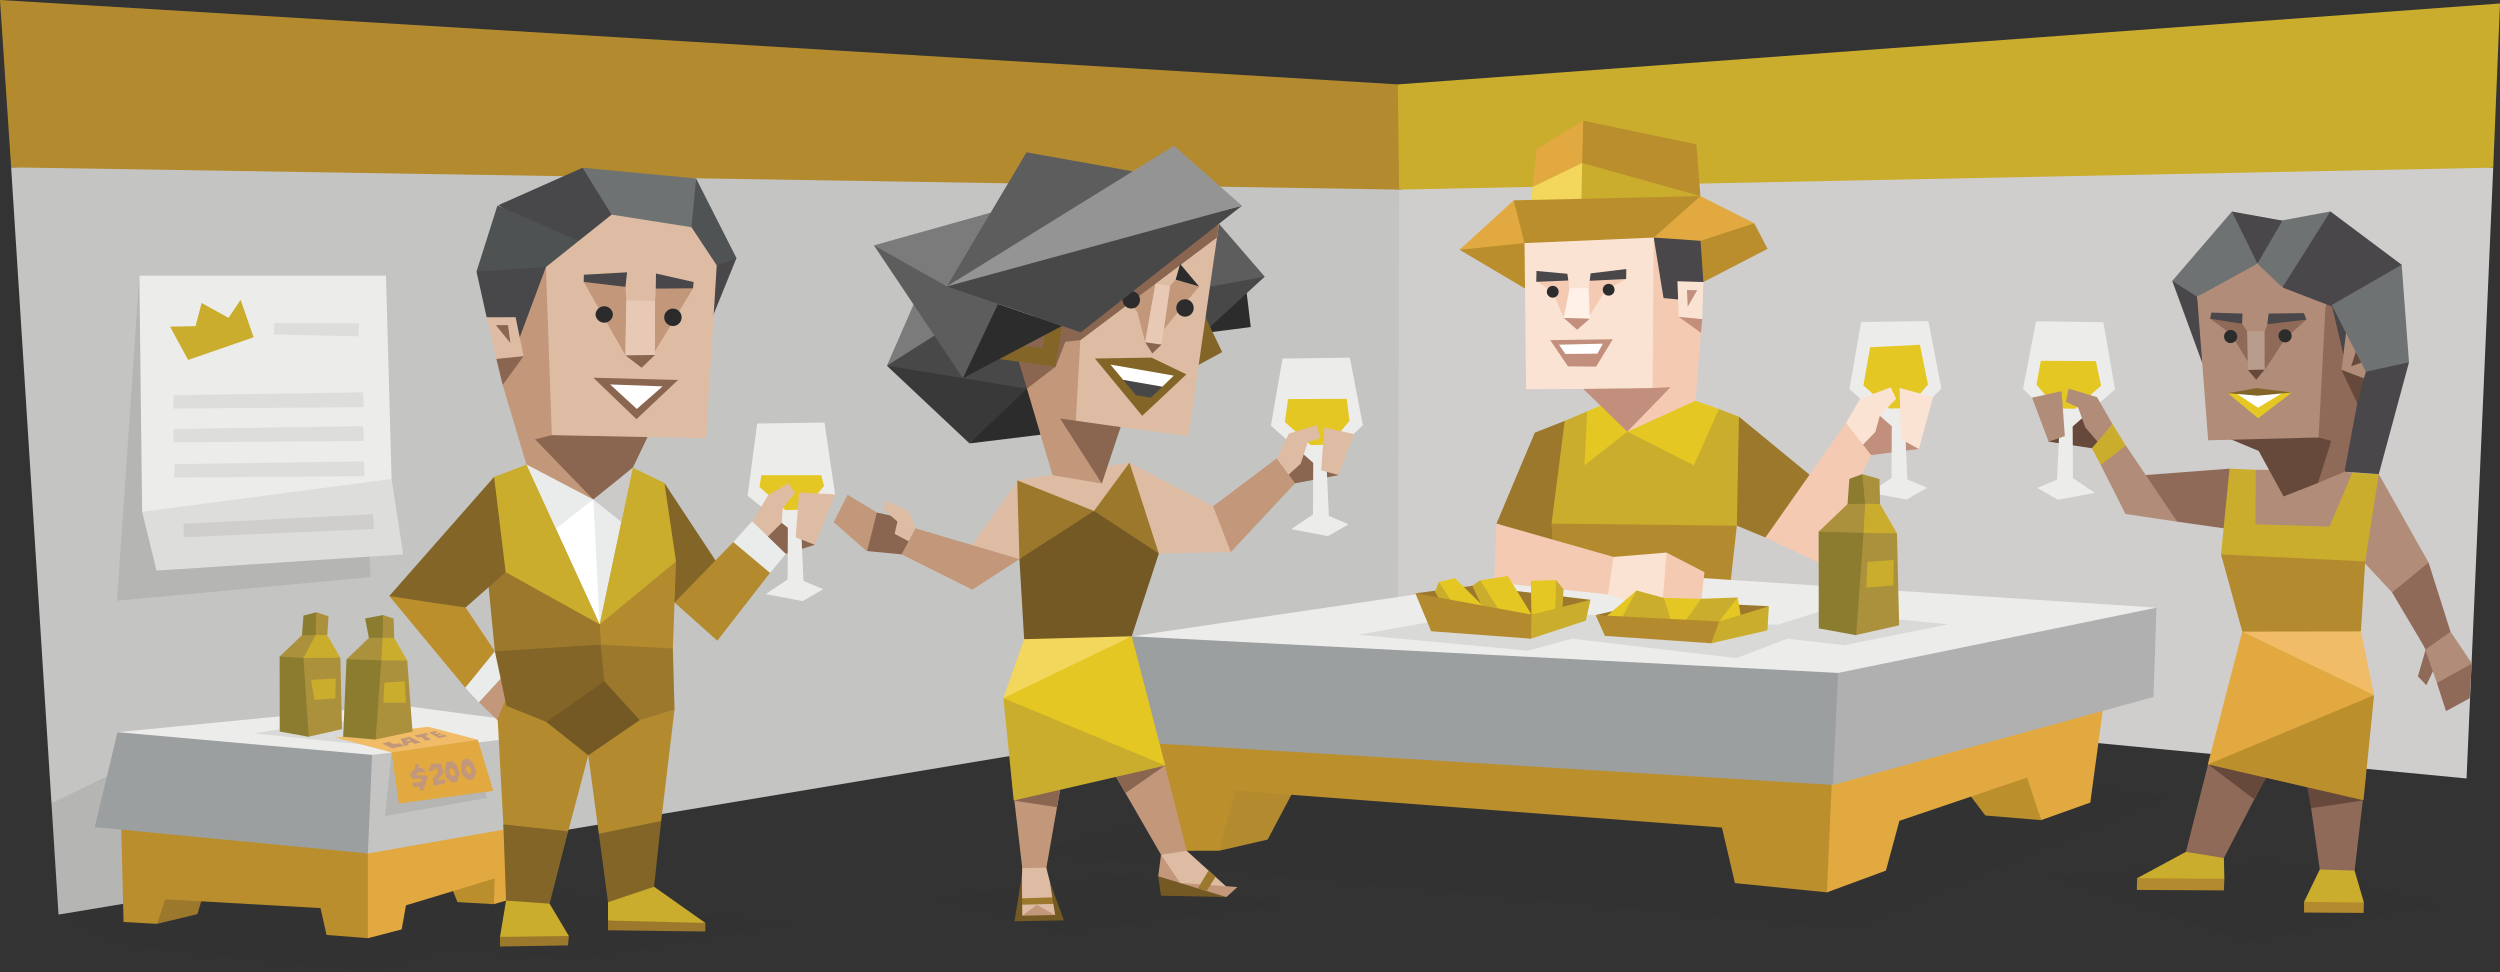 <svg xmlns="http://www.w3.org/2000/svg" viewBox="0 0 900 350"><rect x="0" y="0" width="900" height="350" fill="#333333" stroke="none"/><defs><style>.cls-1{fill:#d0cecd;}.cls-2,.cls-35{fill:#cbad2d;}.cls-3{fill:#c4c4c2;}.cls-4,.cls-43{fill:#b38b2e;}.cls-5,.cls-7{fill:#2c2b2b;opacity:0.1;}.cls-14,.cls-15,.cls-16,.cls-19,.cls-20,.cls-21,.cls-22,.cls-35,.cls-36,.cls-37,.cls-43,.cls-44,.cls-45,.cls-46,.cls-47,.cls-48,.cls-49,.cls-5,.cls-59,.cls-60,.cls-61,.cls-62,.cls-63,.cls-64,.cls-65,.cls-66,.cls-67,.cls-68,.cls-69,.cls-70,.cls-71,.cls-72{fill-rule:evenodd;}.cls-29,.cls-47,.cls-6,.cls-65{fill:#2b2c2b;}.cls-47,.cls-6{fill-opacity:0.1;}.cls-8{fill:#dddddc;}.cls-20,.cls-9{fill:#ececeb;}.cls-10{fill:#ba8e2d;}.cls-11,.cls-64{fill:#9c782c;}.cls-12,.cls-14{fill:#e1a940;}.cls-13,.cls-46{fill:#9b9fa0;}.cls-15,.cls-33{fill:#f0bc67;}.cls-16,.cls-52{fill:#c2977a;}.cls-17{fill:#ab913c;}.cls-18{fill:#8c7c2f;}.cls-19,.cls-26{fill:#66493b;}.cls-21,.cls-31{fill:#e4c723;}.cls-22,.cls-24{fill:#b08c79;}.cls-23{fill:#906a59;}.cls-25{fill:#494749;}.cls-27{fill:#6f7273;}.cls-28{fill:#b89d8d;}.cls-30,.cls-61{fill:#fff;}.cls-32,.cls-60{fill:#836528;}.cls-34,.cls-44{fill:#bc8f2d;}.cls-36,.cls-39{fill:#c18f7c;}.cls-37,.cls-41{fill:#fbe3d4;}.cls-38{fill:#f4cab2;}.cls-40{fill:#f3d65c;}.cls-42{fill:#fff0e8;}.cls-45{fill:#b0b0b0;}.cls-48,.cls-51{fill:#8a6651;}.cls-49,.cls-54{fill:#debca4;}.cls-50,.cls-59{fill:#eaeceb;}.cls-53{fill:#484749;}.cls-55{fill:#4f5353;}.cls-56{fill:#4f5253;}.cls-57,.cls-69{fill:#e8c9b6;}.cls-58{fill:#2a2a2a;}.cls-62,.cls-73{fill:#755924;}.cls-63{fill:#cbcac8;}.cls-66{fill:#7c7b7b;}.cls-67{fill:#5d5d5d;}.cls-68{fill:#494849;}.cls-70{fill:#474748;}.cls-71{fill:#959494;}.cls-72{fill:#383938;}</style></defs><title>explorers_Entertainer_ESFP_introduction</title><g id="ILLUSTRATION_copy_2" data-name="ILLUSTRATION copy 2"><g id="wall_copy_2" data-name="wall copy 2"><polygon class="cls-1" points="486.16 82.88 503.68 68.25 672.86 39.65 897.56 60.35 887.96 280.25 488.17 241.88 486.16 82.88"/><polygon class="cls-2" points="486.16 82.88 503.22 30.38 900 1.25 897.56 60.35 503.68 68.25 486.16 82.88"/><polygon class="cls-3" points="4.01 60.25 351.17 47.58 503.68 68.25 503.22 248.88 21.07 329.25 4.01 60.25"/><polygon class="cls-4" points="0 0 503.22 30.38 503.68 68.25 4.01 60.25 0 0"/></g><g id="shadows_copy_2" data-name="shadows copy 2"><polygon class="cls-5" points="284.62 332.25 221.16 327.58 230.1 325.58 155.85 314.58 47.16 275.25 18.39 289.25 21.07 329.25 45.82 340.25 134.45 350 159.3 341.38 208.11 345.17 284.62 332.25"/><polygon class="cls-6" points="462.37 325.72 402.41 315.19 337.62 323.14 381.53 335.59 462.37 325.72"/><polygon class="cls-6" points="462.88 284.92 369.73 306.75 666.22 334.25 779.6 286.92 730.43 281.25 462.88 284.92"/><polygon class="cls-6" points="738.46 315.75 817.73 310.25 876.92 325.75 809.2 338.75 738.46 315.75"/></g><g id="poster_copy_2" data-name="poster copy 2"><polygon class="cls-7" points="86.29 127.75 50.17 99.25 42.14 216.25 133.44 207.75 131.94 180.25 86.29 127.75"/><polygon class="cls-8" points="84.28 140.75 51.17 184.25 56.35 205.42 145.15 199.58 140.97 172.42 84.28 140.75"/><polygon class="cls-9" points="50.17 99.25 51.17 184.25 140.97 172.42 138.96 99.25 50.17 99.25"/><polygon class="cls-2" points="67.73 129.58 61.2 117.58 70.4 117.42 72.58 109.08 82.27 114.42 86.62 107.92 91.3 121.42 67.73 129.58"/><polygon class="cls-8" points="62.54 142.25 130.77 141.25 130.94 146.58 62.38 147.08 62.54 142.25"/><polygon class="cls-8" points="62.54 154.42 130.77 153.42 130.94 158.75 62.38 159.25 62.54 154.42"/><polygon class="cls-8" points="62.88 167.08 131.1 166.08 131.27 171.42 62.71 171.92 62.88 167.08"/><polygon class="cls-1" points="66.09 188.57 134.24 185.1 134.6 190.42 66.1 193.41 66.09 188.57"/><polygon class="cls-8" points="98.83 116.25 129.26 116.42 128.93 121.08 98.5 120.42 98.83 116.25"/></g><g id="left_table_copy_2" data-name="left table copy 2"><polygon class="cls-10" points="178.59 315.13 177.72 325.5 164.67 324.75 161.7 317.25 178.59 315.13"/><polygon class="cls-11" points="52.67 317.42 56.52 332.58 71.07 329.08 75.58 313.92 52.67 317.42"/><polygon class="cls-12" points="107.19 314.58 132.44 337.75 144.6 334.58 146.15 325.92 178.09 316.25 177.72 325.5 182.18 324.22 205.52 294.25 197.49 273.58 110.53 294.92 107.19 314.58"/><polygon class="cls-10" points="43.31 284.42 44.48 331.92 56.52 332.58 59.53 323.75 115.38 326.92 117.56 336.58 132.44 337.75 132.44 307.25 43.31 284.42"/><polygon class="cls-3" points="98.83 287.75 132.44 307.25 209.2 293.75 214.21 259.92 123.24 259.92 98.83 287.75"/><polygon class="cls-13" points="135.28 259.58 133.94 271.75 132.44 307.25 34.11 297.75 42.31 263.58 135.28 259.58"/><polygon class="cls-9" points="42.31 263.58 133.94 271.75 210.7 262.75 142.98 253.75 42.31 263.58"/><polygon class="cls-7" points="91.3 264 118.77 259.63 146.36 260.25 151.13 267.25 173.83 282.25 175.33 287.25 138.63 293.75 140.97 270.88 138.46 268.75 131.44 268.13 91.3 264"/></g><g id="bill_copy_2" data-name="bill copy 2"><polygon class="cls-14" points="141.97 268.38 140.97 270.88 143.6 289.25 177.59 284.69 172.01 266.31 141.97 268.38"/><polygon class="cls-15" points="120.65 265.5 140.97 270.88 172.01 266.31 154.14 261.63 120.65 265.5"/><polygon class="cls-16" points="154.05 279.26 149.77 279.04 150.48 278.07 153.34 278.07 152.13 276.46 150.85 276.52 150.6 275.12 149.55 275.12 149.44 276.68 147.41 278.7 148.5 280.31 151.76 280.31 151.87 281.36 148.5 281.85 148.68 283.34 151.03 283.2 151.12 284.5 152.85 284.39 152.26 283.12 152.96 283.08 154.05 279.26"/><polygon class="cls-16" points="154.2 277.43 155.25 275.04 158.74 274.82 159.71 278.29 157.39 280.76 160.2 280.54 160.31 281.96 156.26 282.89 155.7 280.46 157.76 277.99 157.12 276.46 155.4 277.55 154.2 277.43"/><path class="cls-16" d="M164.34,275.45l-1.47-1.38-2.21.2-.61,3.41.61,2.27,2.09,1.78,1.84-.32.94-3Zm-.9,4-1.1-.28-.65-1.66.45-.94h.53l.77.61.37,1.5Z"/><path class="cls-16" d="M170.23,274.59l-1.47-1.38-2.21.2-.61,3.41.61,2.27,2.09,1.78,1.84-.32.94-3Zm-.9,4-1.1-.28-.65-1.66.44-.94h.54l.77.61.37,1.5Z"/><polygon class="cls-16" points="141.66 267.84 140.06 267.03 137.62 267.69 141.22 269.38 145.45 268.56 144.07 267.59 141.66 267.84"/><path class="cls-16" d="M144.18,266l1.35,2.53,1.6-.31-.19-.75,1.38-.28,1,.59,2.28-.53-4.26-2Zm2.47.86-.16-.54.78-.27.58.56Z"/><polygon class="cls-16" points="154.53 264.5 153.35 263.94 149.14 264.81 150.5 265.53 151.58 265.28 153.21 266.66 155.31 266.19 152.96 264.86 154.53 264.5"/><polygon class="cls-16" points="159.78 264.48 158.22 264.95 157.7 264.69 159.08 264.25 158.29 263.86 157.01 264.31 156.58 264.06 157.51 263.56 156.76 263.2 154.5 263.72 158 265.7 160.97 265.05 159.78 264.48"/></g><g id="bottle_copy_2" data-name="bottle copy 2"><polygon class="cls-17" points="111.6 225.35 113.84 220.42 118.27 221.88 117.81 228.67 111.54 230.22 111.6 225.35"/><polygon class="cls-18" points="109.87 231.88 108.72 228.67 109.24 221.62 113.84 220.42 113.64 228.57 109.87 231.88"/><polygon class="cls-2" points="116.66 244.27 122.53 236.81 117.81 228.67 113.64 228.57 104.72 240.38 116.66 244.27"/><polygon class="cls-17" points="104.92 242.66 100.67 236.35 108.72 228.67 113.64 228.57 109.24 236.88 104.92 242.66"/><polygon class="cls-17" points="106.19 245.41 110.88 265.25 123.13 262.5 122.53 236.81 109.24 236.88 106.19 245.41"/><polygon class="cls-18" points="100.67 236.35 100.7 263.36 111.14 265.25 109.24 236.88 100.67 236.35"/><polygon class="cls-2" points="112 244.75 120.85 244.27 120.74 251.38 113.2 251.95 112 244.75"/><polygon class="cls-17" points="135.68 226.35 137.92 221.42 141.72 222.68 141.89 229.67 135.62 231.22 135.68 226.35"/><polygon class="cls-18" points="133.95 232.88 132.8 229.67 131.44 222.63 137.92 221.42 137.72 229.57 133.95 232.88"/><polygon class="cls-2" points="140.74 245.27 146.61 237.81 141.89 229.67 137.72 229.57 132.46 241.48 140.74 245.27"/><polygon class="cls-17" points="129 243.66 124.75 237.35 132.8 229.67 137.72 229.57 137.29 237.7 129 243.66"/><polygon class="cls-17" points="130.27 246.41 134.96 266.25 148.5 263.38 146.61 237.81 137.29 237.7 130.27 246.41"/><polygon class="cls-18" points="124.75 237.35 123.54 265.25 135.22 266.25 137.29 237.7 124.75 237.35"/><polygon class="cls-2" points="138.38 245.78 145.69 245.27 146.11 253 138.04 252.95 138.38 245.78"/></g><g id="right_character_copy_2" data-name="right character copy 2"><polygon class="cls-19" points="757.76 157.03 753.09 161.38 737.49 158.99 744.22 136.53 754.94 142.98 757.76 157.03"/><polygon class="cls-20" points="761.4 140.16 757.22 115.99 732.97 115.66 728.29 139.99 741.44 152.74 740.54 172.66 733.43 175.66 740.84 179.92 754.13 177.41 746.26 172.14 746.16 153.53 761.4 140.16"/><polygon class="cls-21" points="756.38 138.82 747.05 147.17 740.33 146.99 733.14 138.49 734.7 129.88 754.51 130 756.38 138.82"/><polygon class="cls-22" points="755.35 159.25 760.47 152.63 754.94 142.98 744.72 139.91 743.72 144.66 748.11 146.66 750.69 153.84 755.35 159.25"/><polygon class="cls-22" points="742.17 140.82 731.55 143.16 737.49 158.99 743.34 156.99 742.17 140.82"/><polygon class="cls-4" points="784.24 311.89 769.38 316.13 769.25 320.37 800.6 320.54 800.77 316.38 784.24 311.89"/><polygon class="cls-2" points="790.42 302.77 786.94 306.66 769.38 316.13 800.77 316.38 800.6 308.89 790.42 302.77"/><polygon class="cls-4" points="838.09 322.36 829.46 324.68 829.46 328.51 850.9 328.65 850.99 324.86 838.09 322.36"/><polygon class="cls-23" points="878.88 233.14 873.27 233.75 870.45 243.48 873.47 246.68 877.75 237.68 877.3 245.88 880.56 256 889.09 251.38 889.81 238.84 878.88 233.14"/><polygon class="cls-24" points="876.04 222.41 882.19 227.42 889.9 238.88 877.3 245.88 872.1 231.15 876.04 222.41"/><polygon class="cls-24" points="846.07 191.34 856.36 170.69 874.28 202.5 865.79 213.81 861.15 213.29 849.93 201.26 846.07 191.34"/><polygon class="cls-23" points="806.75 179.93 802.63 168.71 766.94 171.43 783.79 187.81 803.05 190.56 806.75 179.93"/><polygon class="cls-4" points="804.3 192.84 799.57 199.59 807.21 227.38 825.69 235.37 849.94 227.31 851.47 202.11 804.3 192.84"/><polygon class="cls-2" points="812.07 169.12 802.63 168.71 799.57 199.59 851.47 202.11 856.36 170.69 846.85 170.13 819.67 179.3 812.07 169.12"/><polygon class="cls-24" points="812.07 169.12 811.98 188.77 838.61 189.56 846.85 170.13 844.01 169.83 816.9 169.12 812.07 169.12"/><polygon class="cls-25" points="844.01 169.83 856.36 170.69 867.24 130.41 860.29 127.27 850.93 133.55 840.23 147.7 844.01 169.83"/><polygon class="cls-23" points="844.01 169.83 834.48 173.87 826.4 168.54 837.24 109.48 840.57 108.33 842.28 111.46 848.62 145.18 844.01 169.83"/><polygon class="cls-26" points="850.97 136.2 848.62 145.18 842.92 133.13 847.35 132.96 850.97 136.2"/><polygon class="cls-25" points="782.01 101.13 792.94 131.01 795.18 120.65 790.97 106.83 789.87 99.84 782.01 101.13"/><polygon class="cls-27" points="803.49 76.15 782.01 101.13 790.97 106.83 805.08 100.58 812.66 94.92 821.05 85.59 812.26 79.94 803.49 76.15"/><polygon class="cls-27" points="838.94 76.12 821.14 79.43 813.6 79.74 812.93 87.07 812.74 99.03 821.67 103.47 837.59 92.72 838.94 76.12"/><polygon class="cls-24" points="842.92 133.13 843.68 127.58 844.01 114.41 855.46 122.25 850.97 136.2 842.92 133.13"/><polygon class="cls-26" points="851.14 125.81 852.29 129.75 846.42 131.85 848.67 124.94 851.14 125.81"/><polygon class="cls-25" points="864.6 95.32 838.94 76.12 821.67 103.47 828.61 110.49 837.24 109.48 842.28 111.46 857.24 110.47 864.6 95.32"/><polygon class="cls-26" points="822.07 178.71 834.48 173.87 839.25 158.71 834.69 157.48 798 156 813.14 162.36 822.07 178.71"/><polygon class="cls-25" points="843.62 127.66 839.42 109.81 846 108.08 843.62 127.66"/><polygon class="cls-25" points="803.49 76.15 812.66 94.92 821.67 79.43 803.49 76.15"/><polygon class="cls-24" points="837.24 109.48 834.69 157.48 794.94 158.51 790.97 106.83 812.66 94.92 821.67 103.47 837.24 109.48"/><polygon class="cls-26" points="812.24 132.17 809.25 133.18 812.25 136.68 815.26 133.06 812.24 132.17"/><path class="cls-23" d="M795.76,114.8l3.45-.87,7.93,2.63,1.82,2.6,2.53,7.24-2.08,4s-5.82-9.27-5.86-9.65S795.76,114.8,795.76,114.8Z"/><polygon class="cls-23" points="815.26 119.31 813.17 124.88 815.43 132.98 822.8 121.72 830.33 115.06 826.06 113.86 816.38 116.64 815.26 119.31"/><polygon class="cls-28" points="808.96 119.16 815.26 119.31 815.26 133.06 809.25 133.18 808.96 119.16"/><polygon class="cls-25" points="796.09 112.53 795.66 114.77 807.14 116.56 807.31 112.89 796.09 112.53"/><polygon class="cls-25" points="816.71 112.89 816.22 116.72 830.33 115.06 829.39 112.72 816.71 112.89"/><path class="cls-29" d="M803,118.79a2.36,2.36,0,1,1-2.33,2.39A2.36,2.36,0,0,1,803,118.79Z"/><path class="cls-29" d="M822.61,118.54a2.36,2.36,0,1,1-2.33,2.38A2.36,2.36,0,0,1,822.61,118.54Z"/><polygon class="cls-27" points="867.24 130.41 864.6 95.32 839.42 109.81 851.7 133.82 867.24 130.41"/><polygon class="cls-30" points="812.24 141.26 804.2 141.67 812.69 147.93 823.23 141.51 812.24 141.26"/><polygon class="cls-31" points="802.06 141.59 812.93 150.59 825.04 141.31 821.88 141.35 812.89 146.78 804.69 141.39 802.06 141.59"/><polygon class="cls-32" points="812.43 139.72 801.94 141.55 812.73 142.44 825.04 141.31 812.43 139.72"/><polygon class="cls-24" points="756.27 167.38 765.18 185.04 783.79 187.81 765.3 160.38 759.85 160.82 756.27 167.38"/><polygon class="cls-23" points="873.27 233.75 861.15 213.29 874.28 202.5 882.19 227.42 873.27 233.75"/><polygon class="cls-23" points="851.6 279.74 847.69 313.12 846.03 323.64 838.3 323.72 835.12 313 830.32 278.94 851.6 279.74"/><polygon class="cls-26" points="850.68 288.02 850.6 288.19 832.03 290.92 829.8 279.28 838.14 280.64 850.68 288.02"/><polygon class="cls-23" points="820.01 271.41 800.6 308.89 786.92 306.68 795.5 272.86 820.01 271.41"/><polygon class="cls-26" points="817.26 277.74 811.42 287.67 794.91 275.18 794.91 275.18 801.07 274.52 817.26 277.74"/><polygon class="cls-33" points="807.21 227.38 849.94 227.31 854.67 250.25 827.83 238.98 807.21 227.38"/><polygon class="cls-12" points="794.83 275.18 841.96 267.64 854.67 250.25 807.21 227.38 794.83 275.18"/><polygon class="cls-34" points="794.83 275.18 850.85 288.1 854.67 250.25 794.83 275.18"/><polygon class="cls-2" points="829.46 324.68 835.12 313 847.65 313.43 851.01 324.92 829.46 324.68"/><polygon class="cls-35" points="760.47 152.63 753.09 161.38 756.27 167.38 765.3 160.38 760.47 152.63"/></g><g id="midle_character_copy_2" data-name="midle character copy 2"><polygon class="cls-36" points="666.71 159.31 673.58 163.83 690.8 161.63 682.8 134.96 670.07 142.61 666.71 159.31"/><polygon class="cls-20" points="665.8 140.08 669.99 115.92 694.23 115.58 698.91 139.92 685.76 152.67 686.67 172.59 693.77 175.58 686.36 179.84 673.08 177.33 680.95 172.06 681.04 153.45 665.8 140.08"/><polygon class="cls-21" points="670.82 138.75 680.16 147.09 686.87 146.92 694.07 138.42 691.18 124.13 673.24 125 670.82 138.75"/><polygon class="cls-37" points="669.84 160.94 664.55 152.25 669.63 143.56 680.66 139.44 682.61 143.56 676.78 149.56 675.11 155.51 669.84 160.94"/><polygon class="cls-37" points="683.86 139.67 695.9 142.94 690.8 161.63 684.37 158.17 683.86 139.67"/><polygon class="cls-11" points="616.99 173.25 626.02 150 653.68 172.75 635.55 193.5 625.27 189.25 616.99 173.25"/><polygon class="cls-11" points="585.89 166.5 563.31 151.5 552.53 155.75 538.73 188.5 562.06 198.75 585.89 166.5"/><polygon class="cls-4" points="574.85 154.5 558.55 188.5 560.05 216.5 622.26 216.25 625.27 189.25 574.85 154.5"/><polygon class="cls-2" points="571.4 148.08 563.31 151.5 558.55 188.5 625.27 189.25 626.02 150 618.81 147.25 571.4 148.08"/><polygon class="cls-31" points="581.37 143.75 571.4 148.08 570.4 167.5 585.84 155.41 609.78 167.5 618.81 147.25 610.38 144.28 581.37 143.75"/><g id="Layer_1"><polygon class="cls-12" points="553.16 53.64 551.75 67.3 558.73 67.14 570.85 59.76 571.87 48.97 569.97 43.45 553.16 53.64"/><polygon class="cls-10" points="610.69 51.96 569.97 43.45 569.58 58.67 568.35 61.42 599.9 70.18 612.15 70.59 610.69 51.96"/><polygon class="cls-10" points="636.33 89.58 631.52 80.37 618.86 78.02 608.22 85.12 608.87 92.58 613.22 101.53 636.33 89.58"/><polygon class="cls-10" points="525.43 89.91 551.69 105.46 551.42 99.59 551.79 82.35 547.54 79.03 525.43 89.91"/><polygon class="cls-12" points="525.43 89.91 548.83 87.51 550.68 78.85 549.57 75.34 544.95 72.12 525.43 89.91"/><polygon class="cls-38" points="593.14 119.97 577.14 139.33 585.84 155.41 610.38 144.28 612.34 119.79 609.71 111.86 595.81 79.28 592.4 92.58 593.14 119.97"/><polygon class="cls-39" points="604.34 114.07 612.34 119.79 612.79 114.88 609.71 111.86 604.34 114.07"/><polygon class="cls-25" points="595.34 85.53 598.87 107.31 604.06 107.8 613.22 101.53 612.2 86.69 610.17 81.98 592.68 78.39 595.34 85.53"/><polygon class="cls-12" points="612.15 70.59 596.66 77 595.34 85.53 612.2 86.69 631.52 80.37 612.15 70.59"/><polygon class="cls-2" points="563.26 62.99 569.58 58.67 612.15 70.59 603.6 72.3 564.19 73.68 561.88 71.47 563.26 62.99"/><polygon class="cls-40" points="551.01 73.66 554.85 73.87 569.26 74.05 569.58 58.67 551.75 67.3 551.01 73.66"/><polygon class="cls-10" points="544.95 72.12 612.15 70.59 595.34 85.53 588.61 90.21 552.35 89.36 548.83 87.51 544.95 72.12"/><polygon class="cls-41" points="549.4 140.11 569.97 140.01 581.45 145.11 594.92 139.7 595.34 85.53 548.83 87.51 549.4 140.11"/><polygon class="cls-38" points="553.13 101.22 555.53 98.77 564.6 100.99 564.96 103.69 566.63 110.3 562.93 114.45 558.96 105.04 553.13 101.22"/><polygon class="cls-38" points="571.9 103.74 569.69 109.84 572 113.99 578.01 104.58 585.41 100.43 582.18 97.39 572.28 101.08 571.9 103.74"/><polygon class="cls-39" points="566.36 112.88 562.93 114.45 567.75 118.69 572.37 114.72 566.36 112.88"/><polygon class="cls-42" points="565.06 103.69 562.93 114.45 572.37 114.72 571.9 103.74 565.06 103.69"/><polygon class="cls-25" points="553.13 97.55 553.05 101.45 564.6 100.99 564.25 98.56 553.13 97.55"/><polygon class="cls-25" points="572.63 98.41 572.28 101.08 585.41 100.43 585.47 96.84 572.63 98.41"/><path class="cls-29" d="M559,102.92a2.12,2.12,0,1,1-2.13,2.12A2.12,2.12,0,0,1,559,102.92Z"/><path class="cls-29" d="M579.12,102.19a2.12,2.12,0,1,1-2.12,2.12A2.12,2.12,0,0,1,579.12,102.19Z"/><polygon class="cls-41" points="613.22 101.53 603.88 101.25 604.34 114.07 612.79 114.88 613.22 101.53"/><polygon class="cls-39" points="607.3 104.39 611 104.48 607.58 110.38 607.3 104.39"/></g><polygon class="cls-41" points="557.75 121.98 579.52 121.12 574.59 131.66 563.15 131.89 557.75 121.98"/><polygon class="cls-39" points="558.06 122.45 580.62 122.13 574.59 131.97 564.49 131.89 558.06 122.45"/><polygon class="cls-30" points="561.25 124.09 577.04 123.72 575.06 127.31 563.54 127.42 561.25 124.09"/><polygon class="cls-39" points="569.97 140.01 594.92 139.7 601.4 139.38 585.84 155.41 569.97 140.01"/><polygon class="cls-38" points="664.55 152.25 635.55 193.5 655.02 202.75 673.58 163.83 664.55 152.25"/></g><g id="table_copy_2" data-name="table copy 2"><polygon class="cls-43" points="430.27 286.92 438.96 306.25 456.35 302.25 472.07 272.58 430.27 274.25 430.27 286.92"/><polygon class="cls-44" points="731.6 283.58 734.78 295.25 714.72 293.58 701.34 275.92 736.62 271.25 731.6 283.58"/><polygon class="cls-14" points="760.53 229.75 752.51 288.92 734.78 295.25 729.77 279.92 683.78 295.5 678.93 313.42 657.69 321.25 626.25 260.58 760.53 229.75"/><polygon class="cls-44" points="411.87 248.92 425.54 306.29 438.96 306.25 444.65 284.58 619.9 297.92 624.58 317.92 657.69 321.25 661.03 245.92 411.87 248.92"/><polygon class="cls-45" points="672.41 220.58 776.34 218.75 775.25 250.92 659.87 282.58 637.62 237.25 672.41 220.58"/><polygon class="cls-46" points="524.25 215.75 407.43 229.06 398.83 266.58 659.87 282.58 661.7 242.25 524.25 215.75"/><polygon class="cls-20" points="407.43 229.06 661.7 242.25 776.34 218.75 568.9 205.25 407.43 229.06"/><polygon class="cls-47" points="488.88 228.5 550.08 234.25 565.89 229.92 625.08 236.92 643.48 229.92 663.88 232.25 701.34 224.75 654.85 220.25 639.8 224.92 539.8 219.58 488.88 228.5"/></g><g id="hand_of_middle_character_copy_2" data-name="hand of middle character copy 2"><polygon class="cls-38" points="592.24 207.75 599.94 198.92 613.61 206 612.48 216.42 598.26 220.42 592.24 207.75"/><polygon class="cls-41" points="575.35 204.92 580.87 200.5 599.94 198.92 598.26 220.42 578.87 214 575.35 204.92"/><polygon class="cls-38" points="538.73 188.5 580.87 200.5 578.87 214 537.92 209.67 538.73 188.5"/></g><g id="food_copy_2" data-name="food copy 2"><polygon class="cls-11" points="568.31 220.33 572.58 215.92 530.02 210.88 509.53 213.58 551.17 226.42 568.31 220.33"/><polygon class="cls-2" points="555.94 214.33 560.2 208.83 562.88 212.17 562.38 221.08 557.36 222.33 555.94 214.33"/><polygon class="cls-31" points="551.09 209.08 551.34 221.25 559.87 221.25 560.2 208.83 551.09 209.08"/><polygon class="cls-2" points="540.3 212.63 532.9 208.88 530.02 210.88 534.78 221 545.32 221.25 540.3 212.63"/><polygon class="cls-31" points="541.43 222.5 532.9 208.88 542.81 207.38 551.34 221.25 541.43 222.5"/><polygon class="cls-2" points="522.37 212 517.98 209.5 516.6 213 521.24 221.38 528.89 220.75 522.37 212"/><polygon class="cls-31" points="525 220.25 517.98 209.5 523.75 208.13 536.16 220.38 525 220.25"/><polygon class="cls-2" points="530.77 223.25 551.34 221.25 572.58 215.92 570.9 223.42 551.17 229.92 530.77 223.25"/><polygon class="cls-11" points="631.27 222.92 636.79 218.25 596.82 216.25 574.41 221.42 612.54 228.25 631.27 222.92"/><polygon class="cls-31" points="591.97 217.42 589.13 212.58 578.09 222.08 591.64 227.08 591.97 217.42"/><polygon class="cls-2" points="603.85 218.75 599 215.25 589.13 212.58 583.11 223.92 605.35 225.42 603.85 218.75"/><polygon class="cls-31" points="602.34 225.75 599 215.25 612.42 215.56 609.87 224.42 602.34 225.75"/><polygon class="cls-2" points="621.24 226.08 625.58 215.08 612.42 215.56 605.35 225.42 621.24 226.08"/><polygon class="cls-31" points="626.92 223.08 625.58 215.08 618.89 223.75 626.92 223.08"/><path class="cls-2" d="M603,226.25c.67,0,15.89-2.5,15.89-2.5l17.89-5.5-.5,8.67-20.24,4.66Z"/><polygon class="cls-17" points="668.82 177.19 670.42 170.69 676.61 172.46 676.83 181.48 668.74 183.48 668.82 177.19"/><polygon class="cls-18" points="666.59 185.62 665.11 181.48 665.77 172.39 670.42 170.69 671.45 181.35 666.59 185.62"/><polygon class="cls-2" points="675.35 201.6 682.91 191.99 676.83 181.48 671.45 181.35 664.66 196.72 675.35 201.6"/><polygon class="cls-17" points="660.21 199.53 654.72 191.39 665.11 181.48 671.45 181.35 670.89 191.84 660.21 199.53"/><polygon class="cls-17" points="661.84 203.08 667.89 228.67 683.69 225.12 682.91 191.99 670.89 191.84 661.84 203.08"/><polygon class="cls-18" points="654.72 191.39 654.75 226.23 668.22 228.67 670.89 191.84 654.72 191.39"/><polygon class="cls-2" points="672.3 202.26 681.73 201.6 681.58 210.77 671.86 211.51 672.3 202.26"/><polygon class="cls-4" points="574.41 221.42 618.89 223.75 616.05 231.58 577.76 228.92 574.41 221.42"/><polygon class="cls-4" points="509.53 213.58 515.22 227.25 551.17 229.92 551.34 221.25 509.53 213.58"/></g><g id="left_character_copy_2" data-name="left character copy 2"><polygon class="cls-48" points="272.03 193.5 282.88 199.4 293.35 196.13 285.58 173 274.86 179.44 272.03 193.5"/><polygon class="cls-20" points="269.15 178.5 272.58 152.46 296.82 152.13 300.63 178 288.36 189.21 289.26 209.13 296.36 212.13 288.95 216.39 275.67 213.88 283.54 208.6 283.63 189.99 269.15 178.5"/><polygon class="cls-21" points="273.41 175.29 282.75 183.63 289.47 183.46 296.66 174.96 295.65 171.08 274.08 171.08 273.41 175.29"/><polygon class="cls-49" points="274.67 194.88 270.53 188.38 276.59 178.17 283.82 174 286.2 177.5 281.81 182.83 281.4 188.25 274.67 194.88"/><polygon class="cls-49" points="287.63 177.29 300.63 178 293.35 196.13 286.46 193.46 287.63 177.29"/><polygon class="cls-50" points="262.48 206.4 263.99 195.15 270.76 187.65 282.88 199.4 277.12 206.4 262.48 206.4"/><polygon class="cls-25" points="255.21 84.97 265.12 92.9 252.2 124.72 255.21 84.97"/><polygon class="cls-51" points="233.26 157.03 227.82 168.37 213.59 180.65 189.62 159.53 198.59 150.24 201.6 148.94 216.14 153.47 224.61 153.47 233.26 157.03"/><polygon class="cls-52" points="189.53 167.26 205.67 181.84 213.57 179.82 192.63 158.15 198.65 156.65 216.14 153.47 199.95 153.67 199.89 93.47 191.66 96.47 185.06 123.77 180.96 138.57 189.53 167.26"/><polygon class="cls-51" points="180.96 138.57 188.49 128.22 185.41 125.07 178.69 129.2 180.96 138.57"/><polygon class="cls-53" points="196.54 96.13 186.81 122.22 184.72 116.63 179.67 116.63 175.19 114.22 171.54 97.77 178.3 93.53 192.17 93.53 196.54 96.13"/><polygon class="cls-54" points="185.62 114.19 188.49 128.22 178.69 129.2 175.19 114.22 185.62 114.19"/><polygon class="cls-51" points="182.88 117.05 183.74 123.5 178.51 117.05 182.88 117.05"/><polygon class="cls-55" points="250.59 64.25 265.12 92.9 258.02 95.51 253.99 95.17 245.01 82.54 248.59 71.1 250.59 64.25"/><polygon class="cls-27" points="218.93 81.46 244.5 85.71 248.93 81.8 250.59 64.25 209.72 60.4 209.04 65.61 218.93 81.46"/><polygon class="cls-53" points="220.18 82.82 220.18 77.27 209.72 60.4 179.46 73.84 188.76 80.22 208.36 90.24 214.78 86.05 220.18 82.82"/><polygon class="cls-56" points="210.41 89.96 208.36 86.73 179.08 73.97 171.54 97.77 196.54 96.13 201.77 96.64 210.41 89.96"/><polygon class="cls-54" points="254.21 157.78 198.65 156.65 196.54 96.13 220.18 77.27 248.93 81.8 258.02 95.51 254.21 157.78"/><polygon class="cls-52" points="231.22 110.32 235.83 108.34 236.08 103.9 247.01 102.51 249.5 103.78 234.29 128.95 231.22 110.32"/><polygon class="cls-52" points="225.49 108.09 225.14 127.93 210.14 101.49 214.57 99.33 225.17 103.28 225.49 108.09"/><polygon class="cls-51" points="231 132.4 235.77 127.78 230.53 126.46 225.14 127.93 231 132.4"/><polygon class="cls-57" points="235.83 108.34 225.49 108.09 225.14 127.93 235.77 127.78 235.83 108.34"/><path class="cls-58" d="M239.12,114.23a3.13,3.13,0,1,0,3.12-3.12A3.14,3.14,0,0,0,239.12,114.23Z"/><path class="cls-58" d="M214.4,113.21a3.13,3.13,0,0,0,6.25,0,3.13,3.13,0,0,0-6.25,0Z"/><polygon class="cls-44" points="178.15 234.47 167.61 218.7 156.23 211.79 140.14 214.56 167.5 247.57 174.27 240.27 178.15 234.47"/><polygon class="cls-16" points="170.66 251.06 179.2 259.41 185.65 251.34 181.48 243.31 170.66 251.06"/><polygon class="cls-59" points="167.5 247.57 172.37 252.9 180.38 244.15 182.59 240.27 178.15 234.47 167.5 247.57"/><polygon class="cls-60" points="259.98 205.4 239.2 173.9 235.87 203.49 241.14 217.6 255.85 211.51 259.98 205.4"/><polygon class="cls-59" points="227.82 168.37 215.89 224.78 209.23 179.43 213.57 179.82 216.75 180.86 227.82 168.37"/><polygon class="cls-61" points="215.89 224.78 213.57 179.82 199.15 178.9 189.53 167.26 215.89 224.78"/><polygon class="cls-62" points="236.7 253 226.44 272.63 211.79 271.91 191.19 272.63 183.43 248.29 217 239.17 236.7 253"/><polygon class="cls-43" points="242.83 255.4 236.7 242.93 230.29 259.24 211.79 271.91 215.58 300.15 226.18 321.19 238.03 295.53 242.83 255.4"/><polygon class="cls-60" points="215.58 300.15 219.5 329.39 235.47 319.23 238.03 295.53 215.58 300.15"/><polygon class="cls-43" points="211.79 271.91 196.68 259.9 187.86 237.95 179.15 258.74 181.21 296.78 184.64 334.65 204.54 299.28 211.79 271.91"/><polygon class="cls-60" points="204.54 299.28 181.21 296.78 182.18 324.22 190.66 329.07 197.85 325.32 204.54 299.28"/><polygon class="cls-63" points="227.82 168.37 213.57 179.82 223.69 187.9 227.82 168.37"/><polygon class="cls-59" points="200.17 190.3 213.57 179.82 189.59 167.24 200.17 190.3"/><polygon class="cls-35" points="239.2 173.9 227.82 168.37 215.89 224.78 231.63 216.65 243.36 202.11 239.2 173.9"/><polygon class="cls-35" points="177.87 171.69 173.71 190.22 182.04 205.98 195.26 221.28 215.89 224.78 189.53 167.26 177.87 171.69"/><polygon class="cls-60" points="196.68 259.9 217.56 245.25 221.44 236.13 215.89 224.78 193.41 223.13 178.15 234.47 182.31 254.1 196.68 259.9"/><polygon class="cls-64" points="182.04 205.98 176.21 206.26 175.93 211.51 178.15 234.47 216.25 232.07 215.89 224.78 182.04 205.98"/><polygon class="cls-60" points="167.61 218.7 182.04 205.98 177.87 171.69 140.14 214.56 154.29 216.77 167.61 218.7"/><polygon class="cls-43" points="242 239.9 243.36 202.11 215.89 224.78 216.25 232.07 242 239.9"/><polygon class="cls-64" points="242.83 255.4 242.23 233.47 216.25 232.07 217.56 245.25 230.29 259.24 242.83 255.4"/><polygon class="cls-11" points="197.98 334.04 204.79 336.96 204.47 340.35 179.99 340.74 179.99 337.28 197.98 334.04"/><polygon class="cls-11" points="238.58 327.52 253.92 332.25 253.92 335.34 218.88 334.9 218.88 331.39 238.58 327.52"/><polygon class="cls-2" points="253.92 332.25 235.47 319.23 218.88 324.8 218.88 331.39 253.92 332.25"/><polygon class="cls-2" points="182.18 324.22 179.99 337.28 204.79 336.96 197.85 325.32 182.18 324.22"/><polygon class="cls-4" points="263.99 195.15 242.84 216.9 258.22 230.65 277.2 206.24 263.99 195.15"/><polygon class="cls-25" points="225.74 98.03 210.18 98.9 210.14 101.49 225.17 103.28 225.74 98.03"/><polygon class="cls-25" points="236.15 98.47 236.08 103.9 249.5 103.78 249.69 101.53 236.15 98.47"/><polygon class="cls-51" points="213.61 135.99 229.12 150.9 244.11 136.78 213.61 135.99"/><polygon class="cls-30" points="219.65 138.4 238.53 139.09 229.25 147.22 219.65 138.4"/></g><g id="main_character_copy_2" data-name="main character copy 2"><polygon class="cls-48" points="461.16 170.13 465.93 174.04 481.94 171.04 474.71 149.63 463.99 156.07 461.16 170.13"/><polygon class="cls-20" points="457.52 153.25 461.71 129.08 485.95 128.75 490.63 153.08 477.49 165.83 478.39 185.75 485.49 188.75 478.08 193.01 464.8 190.5 472.67 185.23 472.76 166.62 457.52 153.25"/><polygon class="cls-21" points="462.54 151.92 471.88 160.26 478.6 160.08 485.79 151.58 484.87 143.58 463.71 143.67 462.54 151.92"/><polygon class="cls-16" points="322.57 195.58 311.98 198.38 300.13 188 305.14 178.13 315.68 184.5 322.57 195.58"/><polygon class="cls-48" points="325.58 186.75 315.68 184.5 312.16 198.38 324.58 199.58 333.61 196.92 325.58 186.75"/><polygon class="cls-49" points="336.45 196.42 329.56 190.2 327.26 184.33 319.31 180.25 317.89 183.25 323.08 187.75 322.07 192.17 330.27 196.58 336.45 196.42"/><polygon class="cls-49" points="406.62 166.56 436.7 182.25 448.62 186.13 443.1 198.75 417.18 199.28 407.1 190.69 408.22 176.06 406.62 166.56"/><polygon class="cls-16" points="436.7 182.25 459.66 165 466.22 173.96 443.1 198.75 436.7 182.25"/><polygon class="cls-65" points="349.02 159.63 374.66 156.49 370.88 134.87 349.02 159.63"/><polygon class="cls-66" points="331.6 103.42 319.28 131.66 343.01 121.23 331.6 103.42"/><polygon class="cls-49" points="366.33 173.31 346.23 201.28 353.29 205.88 366.99 201.28 368.51 180.91 366.33 173.31"/><polygon class="cls-16" points="366.99 201.28 329.56 190.2 324.58 199.58 350.05 212.27 366.99 201.28"/><polygon class="cls-49" points="366.21 172.93 406.62 166.56 394 186.91 366.21 172.93"/><polygon class="cls-64" points="366.21 172.93 366.99 201.28 386.39 191.91 393.83 183.94 366.21 172.93"/><polygon class="cls-64" points="393.83 183.94 406.62 166.56 417.18 199.28 400.2 194.25 393.83 183.94"/><polygon class="cls-62" points="366.99 201.28 368.69 230.1 393.9 244.81 407.43 229.06 417.18 199.28 393.83 183.94 366.99 201.28"/><polygon class="cls-65" points="448.82 105.55 450.27 117.74 433.18 119.92 433.53 99.84 448.82 105.55"/><polygon class="cls-67" points="438.84 80.56 455.3 99.59 441.91 106.04 435.58 103.18 430.45 87.15 438.84 80.56"/><polygon class="cls-68" points="455.3 99.59 435.58 103.18 426.6 110.84 433.18 119.92 455.3 99.59"/><polygon class="cls-68" points="319.28 131.66 353.65 140.98 369.69 139.92 366.98 121.21 356.03 108.3 319.28 131.66"/><polygon class="cls-60" points="431.26 108.52 439.98 126.76 427.68 133.42 428.71 126.23 431.96 124.43 429.68 119.52 428.03 115.72 431.26 108.52"/><polygon class="cls-49" points="364.96 124.13 372.88 146.14 383.85 165.78 397.26 164.34 403.42 153.75 427.85 156.94 438.84 80.56 385.18 103.77 364.96 124.13"/><polygon class="cls-16" points="389.07 119.64 387.22 152.81 403.42 153.75 396.17 166.11 396.66 174.08 378.93 171.08 369.69 139.92 370.06 134.06 364.96 124.13 380.69 105.85 389.07 119.64"/><polygon class="cls-16" points="423.24 100.69 421.2 102.91 418.96 118.61 428.1 107.41 431.68 103.13 423.24 100.69"/><polygon class="cls-16" points="415.98 102.14 411.72 98.79 400.1 100.5 409.43 112.38 412.26 123.23 415.98 102.14"/><polygon class="cls-48" points="380.04 131.98 369.69 139.92 364.96 124.13 373.82 111.31 385.34 118.36 380.04 131.98"/><polygon class="cls-69" points="415.98 102.14 421.2 102.91 418.18 124.06 412.26 123.23 415.98 102.14"/><polygon class="cls-48" points="412.26 123.23 414.82 127.24 418.18 124.06 412.26 123.23"/><polygon class="cls-48" points="438.13 85.48 389 122.43 379.28 123.5 381.35 114.32 411.72 98.79 438.84 80.56 438.13 85.48"/><polygon class="cls-67" points="349.92 97.5 345.51 90.62 314.61 88.33 346.65 136.14 359.21 120.4 359.28 109.42 349.92 97.5"/><polygon class="cls-66" points="340.87 103.1 314.61 88.33 356.64 76.55 354.08 92.42 340.87 103.1"/><polygon class="cls-67" points="407.78 61.68 369.54 54.83 340.87 103.1 382.52 83.25 407.78 61.68"/><polygon class="cls-65" points="424.86 95.03 431.68 103.13 423.24 100.69 424.86 95.03"/><polygon class="cls-60" points="394.16 129.06 414.56 128.74 427.1 134.77 411.19 149.7 394.16 129.06"/><polygon class="cls-70" points="404.36 136.76 411.02 133.22 418.42 139.2 414.29 143.17 408.96 142.28 404.36 136.76"/><polygon class="cls-61" points="404.36 136.76 418.42 139.2 422.56 135.23 399.76 131.25 404.36 136.76"/><polygon class="cls-60" points="382.35 117.33 380.04 131.98 359.87 129.27 360.38 125.86 364.96 124.13 375.34 125.36 376.17 119.75 382.35 117.33"/><polygon class="cls-48" points="403.42 153.75 381.63 150.66 396.66 174.08 403.42 153.75"/><polygon class="cls-65" points="359.28 109.42 346.65 136.14 382.35 117.33 359.28 109.42"/><path class="cls-29" d="M429.68,110.31a3.13,3.13,0,1,1-3.61-2.53A3.11,3.11,0,0,1,429.68,110.31Z"/><path class="cls-29" d="M410.34,107.39a3.13,3.13,0,1,1-3.62-2.53A3.13,3.13,0,0,1,410.34,107.39Z"/><polygon class="cls-68" points="447.11 74.06 389.07 119.64 340.87 103.1 390.8 87.43 447.11 74.06"/><polygon class="cls-71" points="447.11 74.06 422.64 52.48 340.87 103.1 447.11 74.06"/><polygon class="cls-72" points="319.28 131.66 369.69 139.92 349.02 159.63 319.28 131.66"/><polygon class="cls-62" points="441.48 322.94 417.96 322.45 416.95 315.45 428.12 315.45 441.48 322.94"/><polygon class="cls-49" points="418.96 298.17 427.18 306.26 442.38 320.01 438.89 321.19 424.85 317.84 419.19 313.83 417.97 307.71 418.96 298.17"/><polygon class="cls-16" points="417.97 307.71 424.85 317.84 445.5 319.34 441.48 322.94 416.95 315.45 417.97 307.71"/><polygon class="cls-64" points="435.07 313.4 431.22 319.81 434.38 320.77 437.59 315.68 435.07 313.4"/><polygon class="cls-52" points="364.21 280.03 368.02 312.53 369.64 322.77 377.16 322.85 376.67 312.55 382.18 281.24 364.21 280.03"/><polygon class="cls-54" points="368.02 312.53 367.18 330.34 381.18 330.17 376.66 312.35 368.02 312.53"/><polygon class="cls-52" points="367.18 330.34 381.18 330.17 373.2 325.72 367.18 330.34"/><polygon class="cls-11" points="366.84 325.72 379.85 325.39 379.33 323.03 367.83 323.41 366.84 325.72"/><polygon class="cls-51" points="365.11 288.09 365.19 288.25 380.48 290.59 382.18 281.24 377.32 280.91 365.11 288.09"/><polygon class="cls-52" points="401.12 278.5 417.97 307.71 427.18 306.26 418.84 273.33 401.12 278.5"/><polygon class="cls-51" points="401.12 278.5 405.16 285.51 419.4 275.59 419.4 275.59 413.41 274.95 401.12 278.5"/><polygon class="cls-40" points="407.43 229.06 368.69 230.1 361.22 251.32 387.36 240.35 407.43 229.06"/><polygon class="cls-31" points="419.48 275.59 373.6 268.25 361.22 251.32 407.43 229.06 419.48 275.59"/><polygon class="cls-2" points="419.48 275.59 364.94 288.17 361.22 251.32 419.48 275.59"/><polygon class="cls-73" points="382.99 331.32 377.93 317.36 379.85 329.39 368.02 329.66 367.88 315.37 365.2 331.67 382.99 331.32"/><polygon class="cls-49" points="463.84 170.92 459.66 165 463.99 156.07 474.21 153 475.21 157.75 470.82 159.19 468.23 166.93 463.84 170.92"/><polygon class="cls-49" points="476.76 153.92 487.38 156.25 481.94 171.04 475.63 169.33 476.76 153.92"/></g></g></svg>